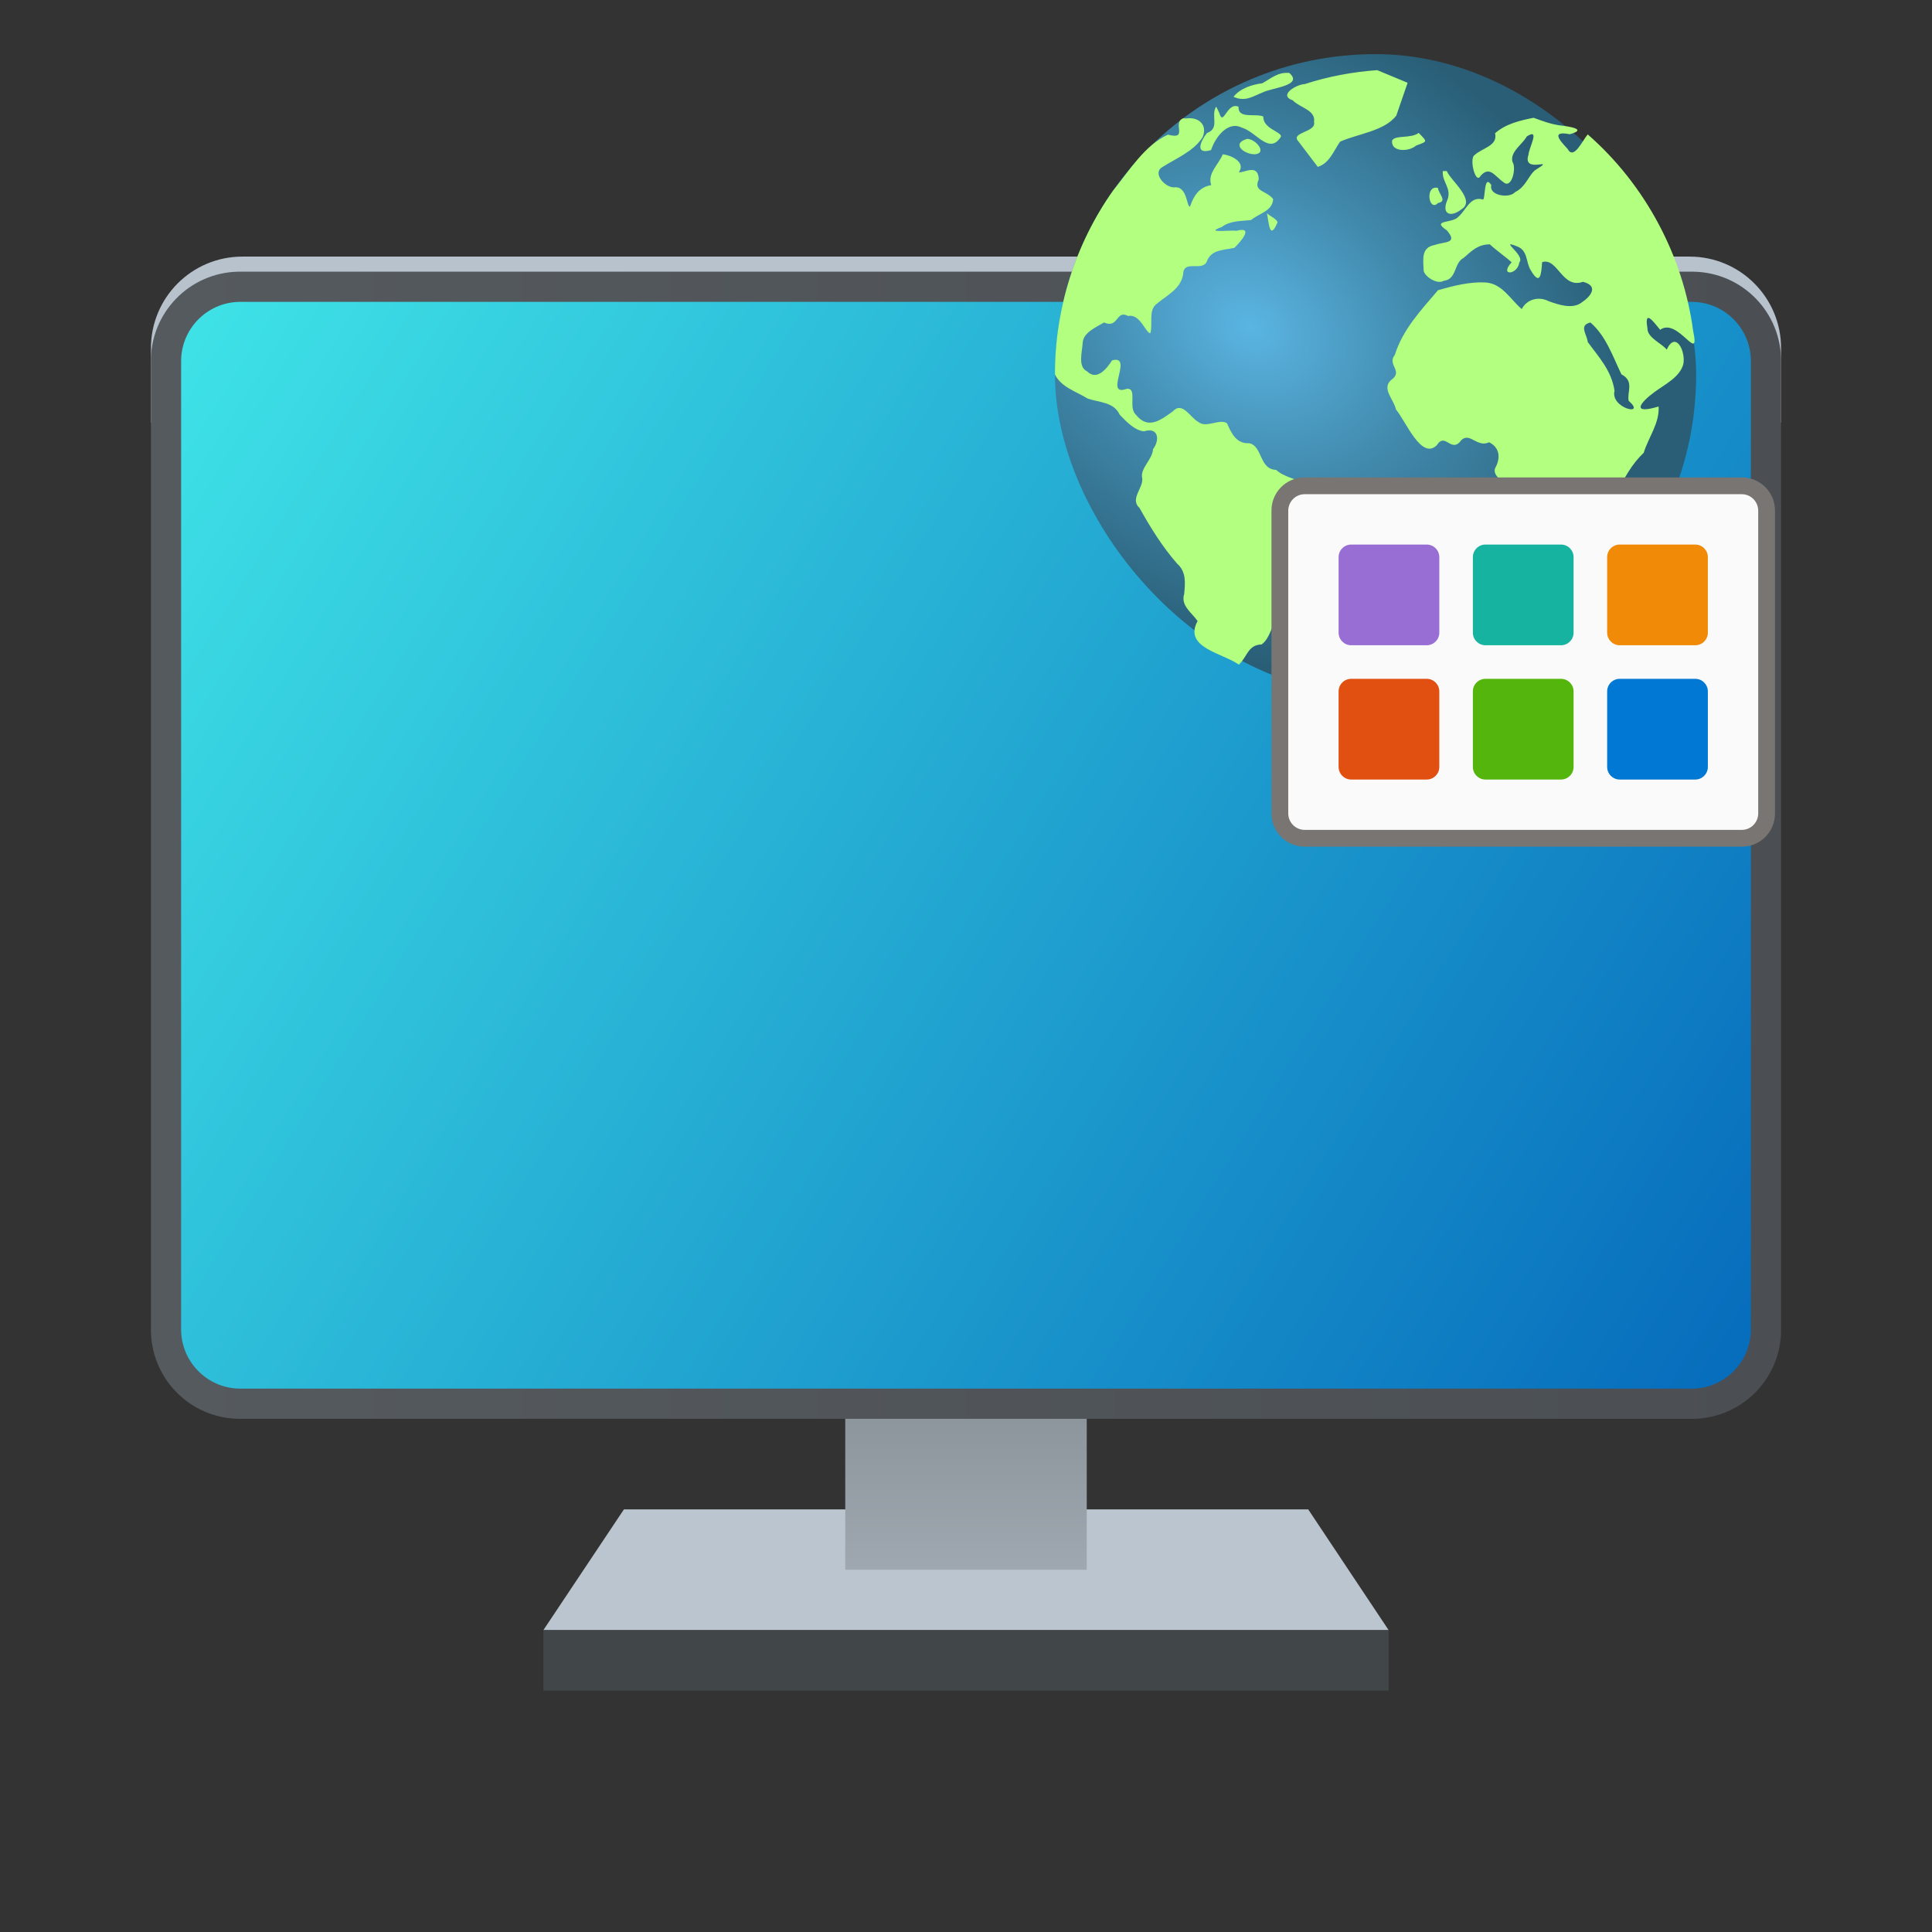 <?xml version="1.0" encoding="UTF-8" standalone="no"?>
<svg
   xmlns:dc="http://purl.org/dc/elements/1.1/"
   xmlns:cc="http://creativecommons.org/ns#"
   xmlns:rdf="http://www.w3.org/1999/02/22-rdf-syntax-ns#"
   xmlns:svg="http://www.w3.org/2000/svg"
   xmlns="http://www.w3.org/2000/svg"
   id="svg48"
   version="1.1"
   viewBox="0 0 64 64"
   height="64px"
   width="64px">
  <rect x="0" y="0" width="64" height="64" fill="#333333" stroke="none"/>
  <defs
     id="defs17">
    <linearGradient
       gradientTransform="matrix(1.6,0,0,-2,13.201,68)"
       y2="8"
       x2="11.749"
       y1="12.114"
       x1="11.749"
       gradientUnits="userSpaceOnUse"
       id="linear0">
      <stop
         id="stop2"
         style="stop-color:rgb(50.588%,53.725%,56.471%);stop-opacity:1;"
         offset="0" />
      <stop
         id="stop4"
         style="stop-color:rgb(62.353%,65.882%,69.02%);stop-opacity:1;"
         offset="1" />
    </linearGradient>
    <linearGradient
       gradientTransform="matrix(2,0,0,-2.111,0,70.67)"
       y2="20.211"
       x2="29.5"
       y1="20.211"
       x1="2.5"
       gradientUnits="userSpaceOnUse"
       id="linear1">
      <stop
         id="stop7"
         style="stop-color:rgb(33.333%,35.294%,37.255%);stop-opacity:1;"
         offset="0" />
      <stop
         id="stop9"
         style="stop-color:rgb(29.412%,30.98%,32.549%);stop-opacity:1;"
         offset="1" />
    </linearGradient>
    <linearGradient
       gradientTransform="matrix(1.929,0,0,-2,2.357,70)"
       y2="12.239"
       x2="28.999"
       y1="29.761"
       x1="1.742"
       gradientUnits="userSpaceOnUse"
       id="linear2">
      <stop
         id="stop12"
         style="stop-color:rgb(24.706%,89.02%,90.588%);stop-opacity:1;"
         offset="0" />
      <stop
         id="stop14"
         style="stop-color:rgb(2.353%,41.961%,73.725%);stop-opacity:1;"
         offset="1" />
    </linearGradient>
    <radialGradient
       gradientUnits="userSpaceOnUse"
       gradientTransform="matrix(1.184,0.669,-0.527,0.933,11.629,-12.696)"
       r="28"
       cy="28.705"
       cx="20.107"
       id="radialGradient875">
      <stop
         id="stop2-3"
         offset="0"
         stop-color="#5ab5e2" />
      <stop
         id="stop4-6"
         offset=".459"
         stop-color="#4189ac" />
      <stop
         id="stop6"
         offset="1"
         stop-color="#295e76" />
    </radialGradient>
  </defs>
  <path
     style="fill:#b8c2cc;fill-opacity:1;fill-rule:nonzero;stroke:none"
     d="m 8.031,8.5 h 47.938 C 57.645,8.5 59,9.855 59,11.531 V 14 H 5 V 11.531 C 5,9.855 6.355,8.5 8.031,8.5 Z m 0,0"
     id="path19" />
  <path
     style="fill:#bac5cf;fill-opacity:1;fill-rule:nonzero;stroke:none"
     d="M 20.668,50 H 43.336 L 46,54 H 18 Z m 0,0"
     id="path21" />
  <path
     style="fill:url(#linear0);fill-rule:nonzero;stroke:none"
     d="m 28,44 h 8 v 8 h -8 z m 0,0"
     id="path23" />
  <path
     style="fill:#42474a;fill-opacity:0.996;fill-rule:nonzero;stroke:none"
     d="m 18,54 h 28 v 2 H 18 Z m 0,0"
     id="path25" />
  <path
     style="fill:url(#linear1);fill-rule:nonzero;stroke:none"
     d="M 7.895,9 H 56.105 C 57.734,9.031 59.027,10.371 59,12 v 32 c 0.027,1.629 -1.266,2.969 -2.895,3 H 7.895 C 6.266,46.969 4.973,45.629 5,44 V 12 C 4.973,10.371 6.266,9.031 7.895,9 Z m 0,0"
     id="path27" />
  <path
     style="fill:url(#linear2);fill-rule:nonzero;stroke:none"
     d="M 7.926,10 H 56.074 C 57.156,10.02 58.02,10.914 58,12 v 32 c 0.02,1.086 -0.844,1.98 -1.926,2 H 7.926 C 6.844,45.98 5.98,45.086 6,44 V 12 C 5.98,10.914 6.844,10.02 7.926,10 Z m 0,0"
     id="path29" />
  <g
     id="g135"
     transform="matrix(0.354,0,0,0.354,34.239,1.085)">
    <circle
       style="fill:#5e4aa6;stroke-width:1"
       id="circle20"
       r="0"
       cy="-1252.128"
       cx="-1241.351" />
    <circle
       style="fill:#5e4aa6;stroke-width:1"
       id="circle22"
       r="0"
       cy="-1244.078"
       cx="-1172.411" />
    <circle
       style="fill:#5e4aa6;stroke-width:1"
       id="circle24"
       r="0"
       cy="-1269.854"
       cx="-1149.393" />
    <circle
       style="fill:#5e4aa6;stroke-width:1"
       id="circle26"
       r="0"
       cy="-1243.17"
       cx="-1160.051" />
    <rect
       style="fill:url(#radialGradient875);stroke-width:1.071"
       id="rect30"
       ry="30"
       rx="30"
       height="60"
       width="60"
       y="2"
       x="2" />
    <path
       style="fill:#b3ff80;stroke-width:1.071"
       id="path32"
       d="m 32.155,3.5 c -2.314,0.164 -4.577,0.589 -6.784,1.304 -0.787,0.031 -2.499,1.045 -1.118,1.521 0.643,0.687 2.177,0.905 1.99,2.027 0.248,0.986 -2.292,0.941 -1.446,1.834 0.599,0.789 1.199,1.578 1.798,2.366 1.107,-0.355 1.472,-1.489 2.086,-2.361 1.709,-0.754 4.128,-0.982 5.258,-2.432 C 34.292,6.733 34.646,5.707 35,4.681 34.051,4.287 33.103,3.893 32.155,3.5 Z m -8.227,0.264 c -1.06,-0.114 -1.738,0.537 -2.53,0.964 -0.974,0.119 -2.075,0.482 -2.688,1.265 1.093,0.496 1.781,-0.033 2.724,-0.407 0.876,-0.449 3.854,-0.636 2.494,-1.823 z m -6.841,3.147 c -0.545,0.832 0.383,2.036 -0.864,2.473 -0.615,0.779 -1.153,2.058 0.385,1.594 0.376,-1.154 1.545,-2.774 2.876,-2.098 1.34,0.36 2.58,2.612 3.674,0.828 -4.42e-4,-0.464 -1.702,-0.735 -1.664,-1.87 -0.757,-0.325 -2.375,0.265 -2.319,-0.915 -1.094,-0.486 -1.409,1.934 -1.796,0.582 C 17.282,7.306 17.185,7.108 17.088,6.91 Z m 29.689,1.049 c -1.294,0.259 -2.573,0.555 -3.595,1.444 0.297,1.186 -1.233,1.385 -1.913,2.043 -0.494,0.279 0.009,2.43 0.441,2.096 0.92,-1.213 1.395,-0.167 2.25,0.432 0.769,0.715 1.258,-1.327 0.849,-1.903 -0.24,-0.928 0.927,-1.614 1.347,-2.373 1.283,-0.823 0.199,1.05 0.158,1.704 -0.648,1.933 2.873,0.058 0.552,1.503 -0.623,0.622 -0.851,1.543 -1.807,2.002 -0.517,0.631 -2.488,0.335 -2.223,-0.649 -0.72,-1.128 -0.542,1.358 -0.787,1.346 -1.193,-0.356 -1.548,0.976 -2.297,1.613 -0.573,0.658 -2.594,0.25 -1.085,1.269 1.101,1.27 -0.219,1.035 -1.13,1.374 -1.287,0.222 -1.072,1.342 -1.038,2.354 0.02,0.558 1.255,1.385 1.88,0.996 1.249,-0.134 0.934,-1.667 1.857,-2.135 0.767,-0.657 1.305,-1.262 2.457,-1.278 0.532,0.507 1.606,1.27 2.042,1.685 -1.203,1.31 0.552,1.204 0.72,0.01 0.593,-0.657 -1.954,-2.204 -0.274,-1.525 1.112,0.367 0.856,1.503 1.351,2.269 0.879,1.486 0.974,0.377 1.055,-0.773 1.461,-0.459 1.857,2.544 3.826,1.84 1.476,0.388 0.776,1.342 -0.155,1.958 -0.851,0.621 -2.12,0.195 -3.054,-0.142 -0.924,-0.474 -2.038,-0.202 -2.524,0.741 -1.08,-0.932 -1.844,-2.412 -3.413,-2.494 -1.485,-0.077 -2.985,0.318 -4.418,0.722 -1.588,1.864 -3.307,3.679 -4.046,6.061 -0.768,0.944 0.877,1.51 -0.373,2.369 -0.871,0.813 0.297,1.817 0.477,2.729 0.937,1.111 2.374,4.766 3.821,3.353 0.814,-1.287 1.354,0.843 2.312,-0.494 0.806,-0.736 1.459,0.739 2.589,0.215 1.005,0.501 1.093,1.483 0.561,2.423 -0.341,0.954 1.478,1.347 0.96,2.46 -0.244,1.089 0.234,2.014 0.775,2.924 -1.203,1.256 -1.058,3.115 -0.758,4.689 0.589,2.157 1.431,4.32 1.347,6.591 1.054,0.276 1.831,-0.422 2.703,-0.788 1.663,0.235 2.568,-1.54 3.601,-2.558 -0.776,-1.043 0.637,-1.493 1.222,-2.168 -0.874,-0.756 -1.453,-1.49 -0.1,-2.079 0.624,-0.634 1.793,-0.992 1.998,-1.877 -0.537,-1.602 -0.231,-3.303 -0.31,-4.959 0.663,-1.335 1.366,-2.643 2.467,-3.674 0.439,-1.448 1.494,-2.776 1.392,-4.33 -2.565,0.768 -1.791,-0.326 -0.369,-1.366 0.987,-0.724 2.389,-1.399 2.689,-2.632 0.215,-1.218 -0.736,-3.108 -1.564,-1.319 -0.402,-0.57 -1.819,-1.099 -1.799,-1.994 -0.303,-1.805 0.488,-0.721 1.192,0.132 1.637,-1.213 3.772,3.348 3.082,0.093 -0.936,-7.044 -4.507,-13.698 -9.857,-18.373 -0.489,0.521 -1.306,2.463 -1.898,1.342 -0.839,-0.89 -1.497,-1.693 0.211,-1.363 1.674,-0.454 0.007,-0.719 -0.871,-0.822 -0.88,-0.103 -1.696,-0.425 -2.525,-0.719 z m -32.769,0.044 c -1.108,0.427 0.552,2.053 -1.434,1.532 -2.177,0.987 -3.627,3.381 -5.141,5.245 -3.53,4.988 -5.449,11.084 -5.434,17.194 0.579,1.195 2.006,1.601 3.073,2.26 1.085,0.371 2.45,0.315 2.99,1.513 0.604,0.632 1.414,1.48 2.276,1.549 1.325,-0.425 1.512,0.777 0.844,1.666 -0.072,0.974 -1.156,1.759 -1.035,2.615 0.241,0.96 -1.207,2.017 -0.231,2.894 1.027,1.835 2.126,3.618 3.514,5.203 0.864,0.757 0.761,1.798 0.663,2.839 -0.343,1.1 0.697,1.736 1.255,2.534 -1.36,2.493 2.323,2.991 3.864,4.081 0.775,-0.709 0.836,-1.855 2.122,-1.887 0.78,-0.546 0.946,-1.779 1.481,-2.599 -0.017,-0.871 -0.575,-1.684 0.33,-2.633 0.682,-0.576 2.09,-0.192 2.343,-1.394 0.926,-0.954 0.177,-2.277 0.177,-3.435 0.72,-0.986 1.961,-1.743 1.823,-3.105 0.156,-2.032 -3.502,-1.94 -4.791,-3.172 -1.584,-0.046 -1.264,-2.204 -2.497,-2.491 -1.224,0.062 -1.67,-0.898 -2.104,-1.872 -0.674,-0.46 -1.944,0.475 -2.649,-0.102 -0.799,-0.421 -1.516,-1.992 -2.416,-1.01 -1.184,0.859 -2.349,1.731 -3.472,0.293 -0.728,-0.656 0.187,-2.52 -0.845,-2.402 -2.202,0.796 0.698,-3.198 -1.363,-2.668 -0.488,0.765 -1.425,1.946 -2.335,1.04 -0.914,-0.43 -0.463,-1.829 -0.423,-2.667 0.04,-0.98 1.28,-1.468 1.992,-1.915 1.382,0.618 1.099,-1.224 2.254,-0.608 1.121,-0.239 1.627,1.559 2.082,1.626 0.267,-0.886 -0.215,-2.18 0.607,-2.764 0.96,-0.808 2.228,-1.383 2.465,-2.741 0.02,-1.451 1.78,-0.228 2.217,-1.216 0.403,-1.132 1.578,-1.061 2.571,-1.275 0.543,-0.504 1.908,-2.056 0.222,-1.601 -0.614,-0.083 -3.087,0.246 -1.408,-0.346 0.827,-0.626 1.829,-0.539 2.758,-0.662 0.731,-0.619 2.009,-0.826 2.065,-1.953 -0.607,-0.825 -1.892,-0.668 -1.347,-1.852 -0.053,-1.548 -1.416,-0.554 -1.864,-0.672 0.728,-1.012 -0.946,-1.65 -1.508,-1.664 -0.382,0.954 -1.455,1.777 -1.076,2.876 -1.119,0.182 -1.643,0.992 -1.98,2 -0.336,0.117 -0.226,-1.978 -1.511,-1.785 -0.907,-0.021 -2.028,-1.375 -1.073,-1.908 1.309,-0.828 2.937,-1.477 3.765,-2.8 0.476,-1.185 -0.402,-1.913 -1.571,-1.744 l -0.163,-0.012 z m 22.029,1.365 c -0.723,0.562 -2.181,0.174 -2.489,0.716 -0.13,1.093 1.568,1.076 2.246,0.473 1.108,-0.41 1.059,-0.335 0.244,-1.188 z m -16.052,0.56 c -1.536,0.452 -0.281,1.458 0.722,1.444 1.196,-0.096 0.083,-1.436 -0.722,-1.444 z m 18.313,3.018 c -0.11,0.978 0.83,1.589 0.442,2.655 -0.611,1.343 0.255,1.746 1.299,0.92 1.395,-0.853 -1.045,-2.723 -1.37,-3.575 h -0.37 z m -0.46,1.573 c -1.253,-0.308 -0.857,2.315 0.004,1.412 0.927,-0.162 0.037,-0.877 -0.004,-1.412 z m -15.996,2.364 c 0.184,0.995 0.25,2.572 0.978,0.878 -10e-4,-0.329 -0.72,-0.587 -0.978,-0.878 z m 30.267,10.228 c 1.473,1.284 2.07,3.145 2.9,4.852 1.236,0.649 0.504,1.641 0.676,2.475 1.72,1.506 -1.742,0.704 -1.322,-0.939 -0.281,-1.909 -1.507,-3.183 -2.508,-4.563 -0.079,-0.731 -0.862,-1.564 0.253,-1.824 z" />
  </g>
  <g
     transform="matrix(0.556,0,0,0.556,24.327,13.591)"
     id="g76">
    <path
       id="path31"
       d="M 33.934,4 H 60.066 C 61.152,4.02 62.016,4.914 62,6 v 18 c 0.016,1.086 -0.848,1.98 -1.934,2 H 33.934 C 32.848,25.98 31.984,25.086 32,24 V 6 C 31.984,4.914 32.848,4.02 33.934,4 Z m 0,0"
       style="fill:#787573;fill-opacity:1;fill-rule:nonzero;stroke:none" />
    <path
       id="path33"
       d="M 33.965,5 H 60.035 C 60.578,5.008 61.008,5.457 61,6 v 18 c 0.008,0.543 -0.422,0.992 -0.965,1 H 33.965 C 33.422,24.992 32.992,24.543 33,24 V 6 C 32.992,5.457 33.422,5.008 33.965,5 Z m 0,0"
       style="fill:#fafafa;fill-opacity:1;fill-rule:nonzero;stroke:none" />
    <path
       id="path35"
       d="m 36.75,8 h 4.5 C 41.664,8 42,8.336 42,8.75 v 4.5 C 42,13.664 41.664,14 41.25,14 h -4.5 C 36.336,14 36,13.664 36,13.25 V 8.75 C 36,8.336 36.336,8 36.75,8 Z m 0,0"
       style="fill:#996ed4;fill-opacity:1;fill-rule:nonzero;stroke:none" />
    <path
       id="path37"
       d="m 44.75,8 h 4.5 C 49.664,8 50,8.336 50,8.75 v 4.5 C 50,13.664 49.664,14 49.25,14 h -4.5 C 44.336,14 44,13.664 44,13.25 V 8.75 C 44,8.336 44.336,8 44.75,8 Z m 0,0"
       style="fill:#17b3a1;fill-opacity:1;fill-rule:nonzero;stroke:none" />
    <path
       id="path39"
       d="m 52.75,8 h 4.5 C 57.664,8 58,8.336 58,8.75 v 4.5 C 58,13.664 57.664,14 57.25,14 h -4.5 C 52.336,14 52,13.664 52,13.25 V 8.75 C 52,8.336 52.336,8 52.75,8 Z m 0,0"
       style="fill:#f08a07;fill-opacity:1;fill-rule:nonzero;stroke:none" />
    <path
       id="path41"
       d="m 36.75,16 h 4.5 c 0.414,0 0.75,0.336 0.75,0.75 v 4.5 C 42,21.664 41.664,22 41.25,22 h -4.5 C 36.336,22 36,21.664 36,21.25 v -4.5 C 36,16.336 36.336,16 36.75,16 Z m 0,0"
       style="fill:#e14f11;fill-opacity:1;fill-rule:nonzero;stroke:none" />
    <path
       id="path43"
       d="m 44.75,16 h 4.5 c 0.414,0 0.75,0.336 0.75,0.75 v 4.5 C 50,21.664 49.664,22 49.25,22 h -4.5 C 44.336,22 44,21.664 44,21.25 v -4.5 C 44,16.336 44.336,16 44.75,16 Z m 0,0"
       style="fill:#54b50c;fill-opacity:1;fill-rule:nonzero;stroke:none" />
    <path
       id="path45"
       d="m 52.75,16 h 4.5 c 0.414,0 0.75,0.336 0.75,0.75 v 4.5 C 58,21.664 57.664,22 57.25,22 h -4.5 C 52.336,22 52,21.664 52,21.25 v -4.5 C 52,16.336 52.336,16 52.75,16 Z m 0,0"
       style="fill:#0078d4;fill-opacity:1;fill-rule:nonzero;stroke:none" />
  </g>
</svg>
